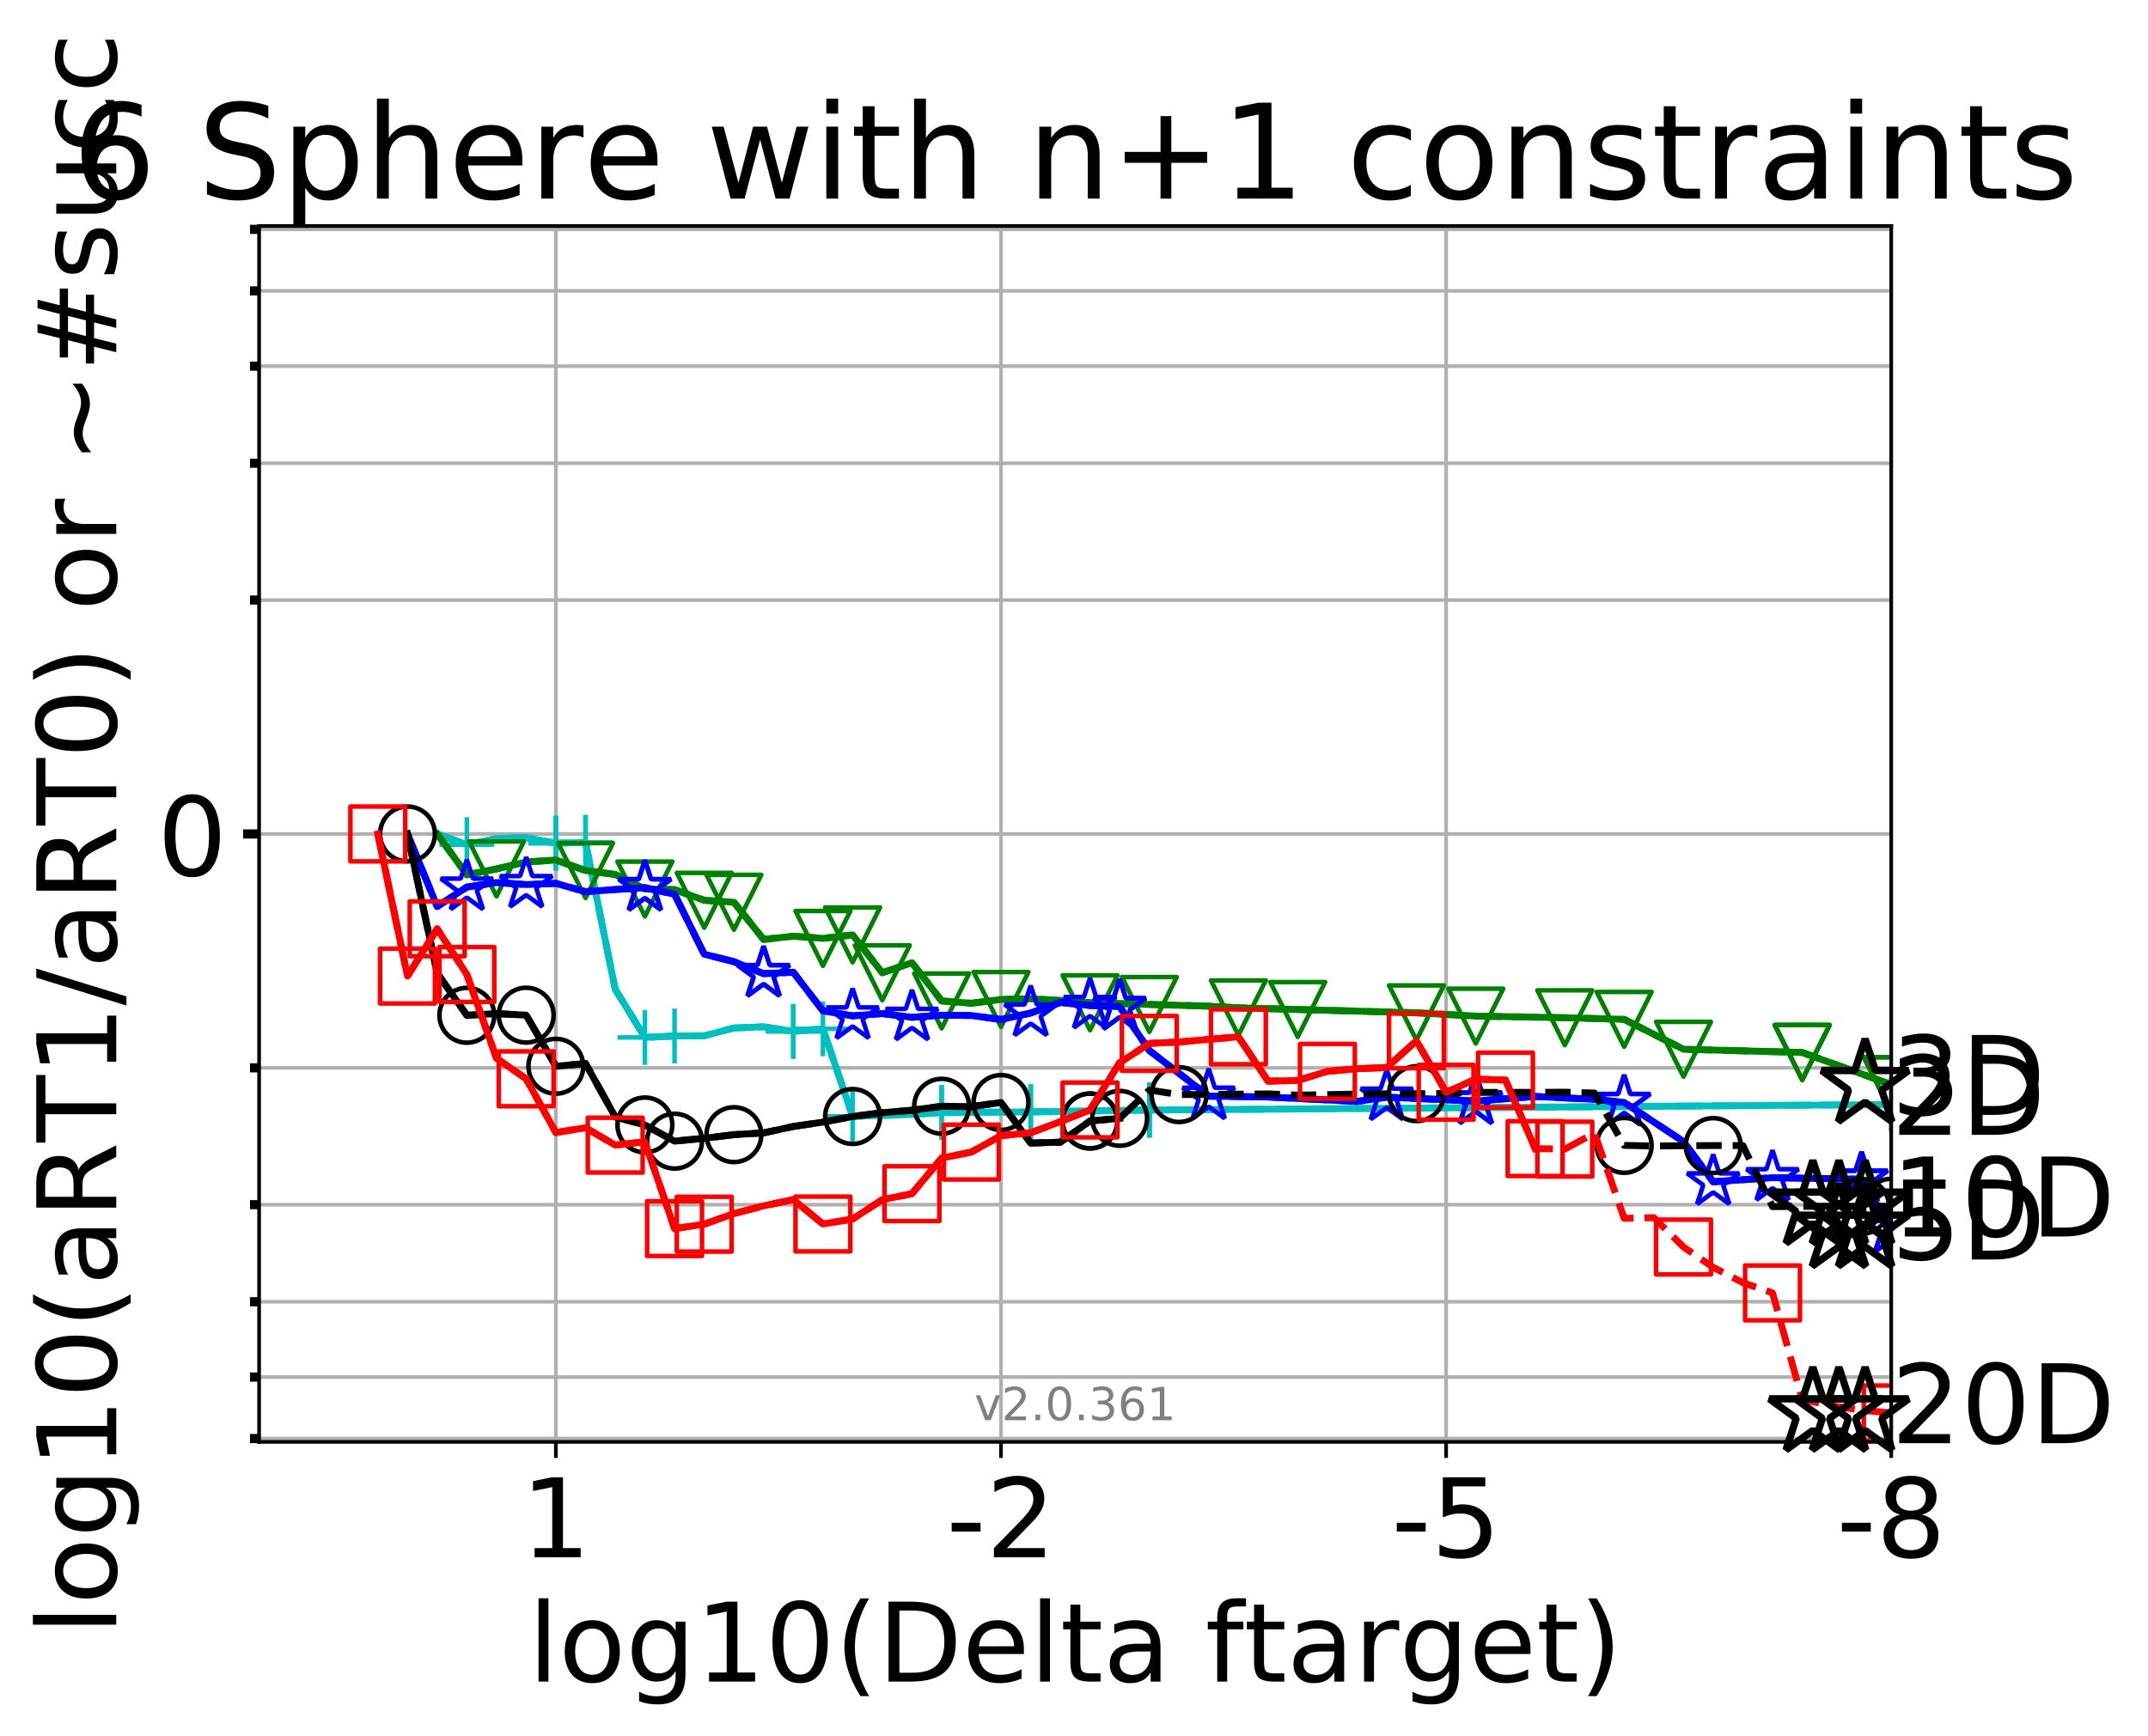 <?xml version="1.0" encoding="utf-8" standalone="no"?>
<!DOCTYPE svg PUBLIC "-//W3C//DTD SVG 1.1//EN"
  "http://www.w3.org/Graphics/SVG/1.1/DTD/svg11.dtd">
<!-- Created with matplotlib (http://matplotlib.org/) -->
<svg height="380pt" version="1.1" viewBox="0 0 470 380" width="470pt" xmlns="http://www.w3.org/2000/svg" xmlns:xlink="http://www.w3.org/1999/xlink">
 <defs>
  <style type="text/css">
*{stroke-linecap:butt;stroke-linejoin:round;}
  </style>
 </defs>
 <g id="figure_1">
  <g id="patch_1">
   <path d="M 0 380.235 
L 470.038 380.235 
L 470.038 0 
L 0 0 
z
" style="fill:#ffffff;"/>
  </g>
  <g id="axes_1">
   <g id="patch_2">
    <path d="M 56.697 315.58 
L 413.817 315.58 
L 413.817 49.468 
L 56.697 49.468 
z
" style="fill:#ffffff;"/>
   </g>
   <g id="matplotlib.axis_1">
    <g id="xtick_1">
     <g id="line2d_1">
      <path clip-path="url(#p471fed7cd2)" d="M 413.817 315.58 
L 413.817 49.468 
" style="fill:none;stroke:#b0b0b0;stroke-linecap:square;stroke-width:0.8;"/>
     </g>
     <g id="line2d_2">
      <defs>
       <path d="M 0 0 
L 0 3.5 
" id="m5540e60f28" style="stroke:#000000;stroke-width:0.8;"/>
      </defs>
      <g>
       <use style="stroke:#000000;stroke-width:0.8;" x="413.817" xlink:href="#m5540e60f28" y="315.58"/>
      </g>
     </g>
     <g id="text_1">
      <!-- -8 -->
      <defs>
       <path d="M 4.891 31.391 
L 31.203 31.391 
L 31.203 23.391 
L 4.891 23.391 
z
" id="DejaVuSans-2d"/>
       <path d="M 31.781 34.625 
Q 24.75 34.625 20.719 30.859 
Q 16.703 27.094 16.703 20.516 
Q 16.703 13.922 20.719 10.156 
Q 24.75 6.391 31.781 6.391 
Q 38.812 6.391 42.859 10.172 
Q 46.922 13.969 46.922 20.516 
Q 46.922 27.094 42.891 30.859 
Q 38.875 34.625 31.781 34.625 
z
M 21.922 38.812 
Q 15.578 40.375 12.031 44.719 
Q 8.5 49.078 8.5 55.328 
Q 8.5 64.062 14.719 69.141 
Q 20.953 74.219 31.781 74.219 
Q 42.672 74.219 48.875 69.141 
Q 55.078 64.062 55.078 55.328 
Q 55.078 49.078 51.531 44.719 
Q 48 40.375 41.703 38.812 
Q 48.828 37.156 52.797 32.312 
Q 56.781 27.484 56.781 20.516 
Q 56.781 9.906 50.312 4.234 
Q 43.844 -1.422 31.781 -1.422 
Q 19.734 -1.422 13.25 4.234 
Q 6.781 9.906 6.781 20.516 
Q 6.781 27.484 10.781 32.312 
Q 14.797 37.156 21.922 38.812 
z
M 18.312 54.391 
Q 18.312 48.734 21.844 45.562 
Q 25.391 42.391 31.781 42.391 
Q 38.141 42.391 41.719 45.562 
Q 45.312 48.734 45.312 54.391 
Q 45.312 60.062 41.719 63.234 
Q 38.141 66.406 31.781 66.406 
Q 25.391 66.406 21.844 63.234 
Q 18.312 60.062 18.312 54.391 
z
" id="DejaVuSans-38"/>
      </defs>
      <g transform="translate(401.853 340.816)scale(0.24 -0.24)">
       <use xlink:href="#DejaVuSans-2d"/>
       <use x="36.084" xlink:href="#DejaVuSans-38"/>
      </g>
     </g>
    </g>
    <g id="xtick_2">
     <g id="line2d_3">
      <path clip-path="url(#p471fed7cd2)" d="M 316.421 315.58 
L 316.421 49.468 
" style="fill:none;stroke:#b0b0b0;stroke-linecap:square;stroke-width:0.8;"/>
     </g>
     <g id="line2d_4">
      <g>
       <use style="stroke:#000000;stroke-width:0.8;" x="316.421" xlink:href="#m5540e60f28" y="315.58"/>
      </g>
     </g>
     <g id="text_2">
      <!-- -5 -->
      <defs>
       <path d="M 10.797 72.906 
L 49.516 72.906 
L 49.516 64.594 
L 19.828 64.594 
L 19.828 46.734 
Q 21.969 47.469 24.109 47.828 
Q 26.266 48.188 28.422 48.188 
Q 40.625 48.188 47.75 41.5 
Q 54.891 34.812 54.891 23.391 
Q 54.891 11.625 47.562 5.094 
Q 40.234 -1.422 26.906 -1.422 
Q 22.312 -1.422 17.547 -0.641 
Q 12.797 0.141 7.719 1.703 
L 7.719 11.625 
Q 12.109 9.234 16.797 8.062 
Q 21.484 6.891 26.703 6.891 
Q 35.156 6.891 40.078 11.328 
Q 45.016 15.766 45.016 23.391 
Q 45.016 31 40.078 35.438 
Q 35.156 39.891 26.703 39.891 
Q 22.75 39.891 18.812 39.016 
Q 14.891 38.141 10.797 36.281 
z
" id="DejaVuSans-35"/>
      </defs>
      <g transform="translate(304.457 340.816)scale(0.24 -0.24)">
       <use xlink:href="#DejaVuSans-2d"/>
       <use x="36.084" xlink:href="#DejaVuSans-35"/>
      </g>
     </g>
    </g>
    <g id="xtick_3">
     <g id="line2d_5">
      <path clip-path="url(#p471fed7cd2)" d="M 219.025 315.58 
L 219.025 49.468 
" style="fill:none;stroke:#b0b0b0;stroke-linecap:square;stroke-width:0.8;"/>
     </g>
     <g id="line2d_6">
      <g>
       <use style="stroke:#000000;stroke-width:0.8;" x="219.025" xlink:href="#m5540e60f28" y="315.58"/>
      </g>
     </g>
     <g id="text_3">
      <!-- -2 -->
      <defs>
       <path d="M 19.188 8.297 
L 53.609 8.297 
L 53.609 0 
L 7.328 0 
L 7.328 8.297 
Q 12.938 14.109 22.625 23.891 
Q 32.328 33.688 34.812 36.531 
Q 39.547 41.844 41.422 45.531 
Q 43.312 49.219 43.312 52.781 
Q 43.312 58.594 39.234 62.25 
Q 35.156 65.922 28.609 65.922 
Q 23.969 65.922 18.812 64.312 
Q 13.672 62.703 7.812 59.422 
L 7.812 69.391 
Q 13.766 71.781 18.938 73 
Q 24.125 74.219 28.422 74.219 
Q 39.75 74.219 46.484 68.547 
Q 53.219 62.891 53.219 53.422 
Q 53.219 48.922 51.531 44.891 
Q 49.859 40.875 45.406 35.406 
Q 44.188 33.984 37.641 27.219 
Q 31.109 20.453 19.188 8.297 
z
" id="DejaVuSans-32"/>
      </defs>
      <g transform="translate(207.06 340.816)scale(0.24 -0.24)">
       <use xlink:href="#DejaVuSans-2d"/>
       <use x="36.084" xlink:href="#DejaVuSans-32"/>
      </g>
     </g>
    </g>
    <g id="xtick_4">
     <g id="line2d_7">
      <path clip-path="url(#p471fed7cd2)" d="M 121.628 315.58 
L 121.628 49.468 
" style="fill:none;stroke:#b0b0b0;stroke-linecap:square;stroke-width:0.8;"/>
     </g>
     <g id="line2d_8">
      <g>
       <use style="stroke:#000000;stroke-width:0.8;" x="121.628" xlink:href="#m5540e60f28" y="315.58"/>
      </g>
     </g>
     <g id="text_4">
      <!-- 1 -->
      <defs>
       <path d="M 12.406 8.297 
L 28.516 8.297 
L 28.516 63.922 
L 10.984 60.406 
L 10.984 69.391 
L 28.422 72.906 
L 38.281 72.906 
L 38.281 8.297 
L 54.391 8.297 
L 54.391 0 
L 12.406 0 
z
" id="DejaVuSans-31"/>
      </defs>
      <g transform="translate(113.993 340.816)scale(0.24 -0.24)">
       <use xlink:href="#DejaVuSans-31"/>
      </g>
     </g>
    </g>
    <g id="text_5">
     <!-- log10(Delta ftarget) -->
     <defs>
      <path d="M 9.422 75.984 
L 18.406 75.984 
L 18.406 0 
L 9.422 0 
z
" id="DejaVuSans-6c"/>
      <path d="M 30.609 48.391 
Q 23.391 48.391 19.188 42.75 
Q 14.984 37.109 14.984 27.297 
Q 14.984 17.484 19.156 11.844 
Q 23.344 6.203 30.609 6.203 
Q 37.797 6.203 41.984 11.859 
Q 46.188 17.531 46.188 27.297 
Q 46.188 37.016 41.984 42.703 
Q 37.797 48.391 30.609 48.391 
z
M 30.609 56 
Q 42.328 56 49.016 48.375 
Q 55.719 40.766 55.719 27.297 
Q 55.719 13.875 49.016 6.219 
Q 42.328 -1.422 30.609 -1.422 
Q 18.844 -1.422 12.172 6.219 
Q 5.516 13.875 5.516 27.297 
Q 5.516 40.766 12.172 48.375 
Q 18.844 56 30.609 56 
z
" id="DejaVuSans-6f"/>
      <path d="M 45.406 27.984 
Q 45.406 37.75 41.375 43.109 
Q 37.359 48.484 30.078 48.484 
Q 22.859 48.484 18.828 43.109 
Q 14.797 37.75 14.797 27.984 
Q 14.797 18.266 18.828 12.891 
Q 22.859 7.516 30.078 7.516 
Q 37.359 7.516 41.375 12.891 
Q 45.406 18.266 45.406 27.984 
z
M 54.391 6.781 
Q 54.391 -7.172 48.188 -13.984 
Q 42 -20.797 29.203 -20.797 
Q 24.469 -20.797 20.266 -20.094 
Q 16.062 -19.391 12.109 -17.922 
L 12.109 -9.188 
Q 16.062 -11.328 19.922 -12.344 
Q 23.781 -13.375 27.781 -13.375 
Q 36.625 -13.375 41.016 -8.766 
Q 45.406 -4.156 45.406 5.172 
L 45.406 9.625 
Q 42.625 4.781 38.281 2.391 
Q 33.938 0 27.875 0 
Q 17.828 0 11.672 7.656 
Q 5.516 15.328 5.516 27.984 
Q 5.516 40.672 11.672 48.328 
Q 17.828 56 27.875 56 
Q 33.938 56 38.281 53.609 
Q 42.625 51.219 45.406 46.391 
L 45.406 54.688 
L 54.391 54.688 
z
" id="DejaVuSans-67"/>
      <path d="M 31.781 66.406 
Q 24.172 66.406 20.328 58.906 
Q 16.5 51.422 16.5 36.375 
Q 16.5 21.391 20.328 13.891 
Q 24.172 6.391 31.781 6.391 
Q 39.453 6.391 43.281 13.891 
Q 47.125 21.391 47.125 36.375 
Q 47.125 51.422 43.281 58.906 
Q 39.453 66.406 31.781 66.406 
z
M 31.781 74.219 
Q 44.047 74.219 50.516 64.516 
Q 56.984 54.828 56.984 36.375 
Q 56.984 17.969 50.516 8.266 
Q 44.047 -1.422 31.781 -1.422 
Q 19.531 -1.422 13.062 8.266 
Q 6.594 17.969 6.594 36.375 
Q 6.594 54.828 13.062 64.516 
Q 19.531 74.219 31.781 74.219 
z
" id="DejaVuSans-30"/>
      <path d="M 31 75.875 
Q 24.469 64.656 21.281 53.656 
Q 18.109 42.672 18.109 31.391 
Q 18.109 20.125 21.312 9.062 
Q 24.516 -2 31 -13.188 
L 23.188 -13.188 
Q 15.875 -1.703 12.234 9.375 
Q 8.594 20.453 8.594 31.391 
Q 8.594 42.281 12.203 53.312 
Q 15.828 64.359 23.188 75.875 
z
" id="DejaVuSans-28"/>
      <path d="M 19.672 64.797 
L 19.672 8.109 
L 31.594 8.109 
Q 46.688 8.109 53.688 14.938 
Q 60.688 21.781 60.688 36.531 
Q 60.688 51.172 53.688 57.984 
Q 46.688 64.797 31.594 64.797 
z
M 9.812 72.906 
L 30.078 72.906 
Q 51.266 72.906 61.172 64.094 
Q 71.094 55.281 71.094 36.531 
Q 71.094 17.672 61.125 8.828 
Q 51.172 0 30.078 0 
L 9.812 0 
z
" id="DejaVuSans-44"/>
      <path d="M 56.203 29.594 
L 56.203 25.203 
L 14.891 25.203 
Q 15.484 15.922 20.484 11.062 
Q 25.484 6.203 34.422 6.203 
Q 39.594 6.203 44.453 7.469 
Q 49.312 8.734 54.109 11.281 
L 54.109 2.781 
Q 49.266 0.734 44.188 -0.344 
Q 39.109 -1.422 33.891 -1.422 
Q 20.797 -1.422 13.156 6.188 
Q 5.516 13.812 5.516 26.812 
Q 5.516 40.234 12.766 48.109 
Q 20.016 56 32.328 56 
Q 43.359 56 49.781 48.891 
Q 56.203 41.797 56.203 29.594 
z
M 47.219 32.234 
Q 47.125 39.594 43.094 43.984 
Q 39.062 48.391 32.422 48.391 
Q 24.906 48.391 20.391 44.141 
Q 15.875 39.891 15.188 32.172 
z
" id="DejaVuSans-65"/>
      <path d="M 18.312 70.219 
L 18.312 54.688 
L 36.812 54.688 
L 36.812 47.703 
L 18.312 47.703 
L 18.312 18.016 
Q 18.312 11.328 20.141 9.422 
Q 21.969 7.516 27.594 7.516 
L 36.812 7.516 
L 36.812 0 
L 27.594 0 
Q 17.188 0 13.234 3.875 
Q 9.281 7.766 9.281 18.016 
L 9.281 47.703 
L 2.688 47.703 
L 2.688 54.688 
L 9.281 54.688 
L 9.281 70.219 
z
" id="DejaVuSans-74"/>
      <path d="M 34.281 27.484 
Q 23.391 27.484 19.188 25 
Q 14.984 22.516 14.984 16.5 
Q 14.984 11.719 18.141 8.906 
Q 21.297 6.109 26.703 6.109 
Q 34.188 6.109 38.703 11.406 
Q 43.219 16.703 43.219 25.484 
L 43.219 27.484 
z
M 52.203 31.203 
L 52.203 0 
L 43.219 0 
L 43.219 8.297 
Q 40.141 3.328 35.547 0.953 
Q 30.953 -1.422 24.312 -1.422 
Q 15.922 -1.422 10.953 3.297 
Q 6 8.016 6 15.922 
Q 6 25.141 12.172 29.828 
Q 18.359 34.516 30.609 34.516 
L 43.219 34.516 
L 43.219 35.406 
Q 43.219 41.609 39.141 45 
Q 35.062 48.391 27.688 48.391 
Q 23 48.391 18.547 47.266 
Q 14.109 46.141 10.016 43.891 
L 10.016 52.203 
Q 14.938 54.109 19.578 55.047 
Q 24.219 56 28.609 56 
Q 40.484 56 46.344 49.844 
Q 52.203 43.703 52.203 31.203 
z
" id="DejaVuSans-61"/>
      <path id="DejaVuSans-20"/>
      <path d="M 37.109 75.984 
L 37.109 68.5 
L 28.516 68.5 
Q 23.688 68.5 21.797 66.547 
Q 19.922 64.594 19.922 59.516 
L 19.922 54.688 
L 34.719 54.688 
L 34.719 47.703 
L 19.922 47.703 
L 19.922 0 
L 10.891 0 
L 10.891 47.703 
L 2.297 47.703 
L 2.297 54.688 
L 10.891 54.688 
L 10.891 58.5 
Q 10.891 67.625 15.141 71.797 
Q 19.391 75.984 28.609 75.984 
z
" id="DejaVuSans-66"/>
      <path d="M 41.109 46.297 
Q 39.594 47.172 37.812 47.578 
Q 36.031 48 33.891 48 
Q 26.266 48 22.188 43.047 
Q 18.109 38.094 18.109 28.812 
L 18.109 0 
L 9.078 0 
L 9.078 54.688 
L 18.109 54.688 
L 18.109 46.188 
Q 20.953 51.172 25.484 53.578 
Q 30.031 56 36.531 56 
Q 37.453 56 38.578 55.875 
Q 39.703 55.766 41.062 55.516 
z
" id="DejaVuSans-72"/>
      <path d="M 8.016 75.875 
L 15.828 75.875 
Q 23.141 64.359 26.781 53.312 
Q 30.422 42.281 30.422 31.391 
Q 30.422 20.453 26.781 9.375 
Q 23.141 -1.703 15.828 -13.188 
L 8.016 -13.188 
Q 14.5 -2 17.703 9.062 
Q 20.906 20.125 20.906 31.391 
Q 20.906 42.672 17.703 53.656 
Q 14.5 64.656 8.016 75.875 
z
" id="DejaVuSans-29"/>
     </defs>
     <g transform="translate(115.582 368.043)scale(0.24 -0.24)">
      <use xlink:href="#DejaVuSans-6c"/>
      <use x="27.783" xlink:href="#DejaVuSans-6f"/>
      <use x="88.965" xlink:href="#DejaVuSans-67"/>
      <use x="152.441" xlink:href="#DejaVuSans-31"/>
      <use x="216.064" xlink:href="#DejaVuSans-30"/>
      <use x="279.688" xlink:href="#DejaVuSans-28"/>
      <use x="318.701" xlink:href="#DejaVuSans-44"/>
      <use x="395.703" xlink:href="#DejaVuSans-65"/>
      <use x="457.227" xlink:href="#DejaVuSans-6c"/>
      <use x="485.01" xlink:href="#DejaVuSans-74"/>
      <use x="524.219" xlink:href="#DejaVuSans-61"/>
      <use x="585.498" xlink:href="#DejaVuSans-20"/>
      <use x="617.285" xlink:href="#DejaVuSans-66"/>
      <use x="652.475" xlink:href="#DejaVuSans-74"/>
      <use x="691.684" xlink:href="#DejaVuSans-61"/>
      <use x="752.963" xlink:href="#DejaVuSans-72"/>
      <use x="794.061" xlink:href="#DejaVuSans-67"/>
      <use x="857.537" xlink:href="#DejaVuSans-65"/>
      <use x="919.061" xlink:href="#DejaVuSans-74"/>
      <use x="958.27" xlink:href="#DejaVuSans-29"/>
     </g>
    </g>
   </g>
   <g id="matplotlib.axis_2">
    <g id="ytick_1">
     <g id="line2d_9">
      <path clip-path="url(#p471fed7cd2)" d="M 56.697 182.524 
L 413.817 182.524 
" style="fill:none;stroke:#b0b0b0;stroke-linecap:square;stroke-width:0.8;"/>
     </g>
     <g id="line2d_10">
      <defs>
       <path d="M 0 0 
L -3.5 0 
" id="ma14ce7d01d" style="stroke:#000000;stroke-width:2;"/>
      </defs>
      <g>
       <use style="stroke:#000000;stroke-width:2;" x="56.697" xlink:href="#ma14ce7d01d" y="182.524"/>
      </g>
     </g>
     <g id="text_6">
      <!-- 0 -->
      <g transform="translate(34.428 191.642)scale(0.24 -0.24)">
       <use xlink:href="#DejaVuSans-30"/>
      </g>
     </g>
    </g>
    <g id="ytick_2">
     <g id="line2d_11">
      <path clip-path="url(#p471fed7cd2)" d="M 56.697 314.85 
L 413.817 314.85 
" style="fill:none;stroke:#b0b0b0;stroke-linecap:square;stroke-width:0.8;"/>
     </g>
     <g id="line2d_12">
      <defs>
       <path d="M 0 0 
L -2 0 
" id="m919fe89639" style="stroke:#000000;stroke-width:2;"/>
      </defs>
      <g>
       <use style="stroke:#000000;stroke-width:2;" x="56.697" xlink:href="#m919fe89639" y="314.85"/>
      </g>
     </g>
    </g>
    <g id="ytick_3">
     <g id="line2d_13">
      <path clip-path="url(#p471fed7cd2)" d="M 56.697 301.385 
L 413.817 301.385 
" style="fill:none;stroke:#b0b0b0;stroke-linecap:square;stroke-width:0.8;"/>
     </g>
     <g id="line2d_14">
      <g>
       <use style="stroke:#000000;stroke-width:2;" x="56.697" xlink:href="#m919fe89639" y="301.385"/>
      </g>
     </g>
    </g>
    <g id="ytick_4">
     <g id="line2d_15">
      <path clip-path="url(#p471fed7cd2)" d="M 56.697 284.906 
L 413.817 284.906 
" style="fill:none;stroke:#b0b0b0;stroke-linecap:square;stroke-width:0.8;"/>
     </g>
     <g id="line2d_16">
      <g>
       <use style="stroke:#000000;stroke-width:2;" x="56.697" xlink:href="#m919fe89639" y="284.906"/>
      </g>
     </g>
    </g>
    <g id="ytick_5">
     <g id="line2d_17">
      <path clip-path="url(#p471fed7cd2)" d="M 56.697 263.659 
L 413.817 263.659 
" style="fill:none;stroke:#b0b0b0;stroke-linecap:square;stroke-width:0.8;"/>
     </g>
     <g id="line2d_18">
      <g>
       <use style="stroke:#000000;stroke-width:2;" x="56.697" xlink:href="#m919fe89639" y="263.659"/>
      </g>
     </g>
    </g>
    <g id="ytick_6">
     <g id="line2d_19">
      <path clip-path="url(#p471fed7cd2)" d="M 56.697 233.715 
L 413.817 233.715 
" style="fill:none;stroke:#b0b0b0;stroke-linecap:square;stroke-width:0.8;"/>
     </g>
     <g id="line2d_20">
      <g>
       <use style="stroke:#000000;stroke-width:2;" x="56.697" xlink:href="#m919fe89639" y="233.715"/>
      </g>
     </g>
    </g>
    <g id="ytick_7">
     <g id="line2d_21">
      <path clip-path="url(#p471fed7cd2)" d="M 56.697 131.333 
L 413.817 131.333 
" style="fill:none;stroke:#b0b0b0;stroke-linecap:square;stroke-width:0.8;"/>
     </g>
     <g id="line2d_22">
      <g>
       <use style="stroke:#000000;stroke-width:2;" x="56.697" xlink:href="#m919fe89639" y="131.333"/>
      </g>
     </g>
    </g>
    <g id="ytick_8">
     <g id="line2d_23">
      <path clip-path="url(#p471fed7cd2)" d="M 56.697 101.388 
L 413.817 101.388 
" style="fill:none;stroke:#b0b0b0;stroke-linecap:square;stroke-width:0.8;"/>
     </g>
     <g id="line2d_24">
      <g>
       <use style="stroke:#000000;stroke-width:2;" x="56.697" xlink:href="#m919fe89639" y="101.388"/>
      </g>
     </g>
    </g>
    <g id="ytick_9">
     <g id="line2d_25">
      <path clip-path="url(#p471fed7cd2)" d="M 56.697 80.142 
L 413.817 80.142 
" style="fill:none;stroke:#b0b0b0;stroke-linecap:square;stroke-width:0.8;"/>
     </g>
     <g id="line2d_26">
      <g>
       <use style="stroke:#000000;stroke-width:2;" x="56.697" xlink:href="#m919fe89639" y="80.142"/>
      </g>
     </g>
    </g>
    <g id="ytick_10">
     <g id="line2d_27">
      <path clip-path="url(#p471fed7cd2)" d="M 56.697 63.662 
L 413.817 63.662 
" style="fill:none;stroke:#b0b0b0;stroke-linecap:square;stroke-width:0.8;"/>
     </g>
     <g id="line2d_28">
      <g>
       <use style="stroke:#000000;stroke-width:2;" x="56.697" xlink:href="#m919fe89639" y="63.662"/>
      </g>
     </g>
    </g>
    <g id="ytick_11">
     <g id="line2d_29">
      <path clip-path="url(#p471fed7cd2)" d="M 56.697 50.197 
L 413.817 50.197 
" style="fill:none;stroke:#b0b0b0;stroke-linecap:square;stroke-width:0.8;"/>
     </g>
     <g id="line2d_30">
      <g>
       <use style="stroke:#000000;stroke-width:2;" x="56.697" xlink:href="#m919fe89639" y="50.197"/>
      </g>
     </g>
    </g>
    <g id="text_7">
     <!-- log10(aRT1/aRT0) or ~#succ -->
     <defs>
      <path d="M 44.391 34.188 
Q 47.562 33.109 50.562 29.594 
Q 53.562 26.078 56.594 19.922 
L 66.609 0 
L 56 0 
L 46.688 18.703 
Q 43.062 26.031 39.672 28.422 
Q 36.281 30.812 30.422 30.812 
L 19.672 30.812 
L 19.672 0 
L 9.812 0 
L 9.812 72.906 
L 32.078 72.906 
Q 44.578 72.906 50.734 67.672 
Q 56.891 62.453 56.891 51.906 
Q 56.891 45.016 53.688 40.469 
Q 50.484 35.938 44.391 34.188 
z
M 19.672 64.797 
L 19.672 38.922 
L 32.078 38.922 
Q 39.203 38.922 42.844 42.219 
Q 46.484 45.516 46.484 51.906 
Q 46.484 58.297 42.844 61.547 
Q 39.203 64.797 32.078 64.797 
z
" id="DejaVuSans-52"/>
      <path d="M -0.297 72.906 
L 61.375 72.906 
L 61.375 64.594 
L 35.5 64.594 
L 35.5 0 
L 25.594 0 
L 25.594 64.594 
L -0.297 64.594 
z
" id="DejaVuSans-54"/>
      <path d="M 25.391 72.906 
L 33.688 72.906 
L 8.297 -9.281 
L 0 -9.281 
z
" id="DejaVuSans-2f"/>
      <path d="M 73.188 39.891 
L 73.188 31.203 
Q 68.062 27.344 63.688 25.688 
Q 59.328 24.031 54.594 24.031 
Q 49.219 24.031 42.094 26.906 
Q 41.547 27.094 41.312 27.203 
Q 40.969 27.344 40.234 27.594 
Q 32.672 30.609 28.078 30.609 
Q 23.781 30.609 19.578 28.734 
Q 15.375 26.859 10.594 22.797 
L 10.594 31.5 
Q 15.719 35.359 20.094 37.031 
Q 24.469 38.719 29.203 38.719 
Q 34.578 38.719 41.75 35.797 
Q 42.234 35.594 42.484 35.5 
Q 42.875 35.359 43.562 35.109 
Q 51.125 32.078 55.719 32.078 
Q 59.906 32.078 64.031 33.938 
Q 68.172 35.797 73.188 39.891 
z
" id="DejaVuSans-7e"/>
      <path d="M 51.125 44 
L 36.922 44 
L 32.812 27.688 
L 47.125 27.688 
z
M 43.797 71.781 
L 38.719 51.516 
L 52.984 51.516 
L 58.109 71.781 
L 65.922 71.781 
L 60.891 51.516 
L 76.125 51.516 
L 76.125 44 
L 58.984 44 
L 54.984 27.688 
L 70.516 27.688 
L 70.516 20.219 
L 53.078 20.219 
L 48 0 
L 40.188 0 
L 45.219 20.219 
L 30.906 20.219 
L 25.875 0 
L 18.016 0 
L 23.094 20.219 
L 7.719 20.219 
L 7.719 27.688 
L 24.906 27.688 
L 29 44 
L 13.281 44 
L 13.281 51.516 
L 30.906 51.516 
L 35.891 71.781 
z
" id="DejaVuSans-23"/>
      <path d="M 44.281 53.078 
L 44.281 44.578 
Q 40.484 46.531 36.375 47.5 
Q 32.281 48.484 27.875 48.484 
Q 21.188 48.484 17.844 46.438 
Q 14.5 44.391 14.5 40.281 
Q 14.5 37.156 16.891 35.375 
Q 19.281 33.594 26.516 31.984 
L 29.594 31.297 
Q 39.156 29.25 43.188 25.516 
Q 47.219 21.781 47.219 15.094 
Q 47.219 7.469 41.188 3.016 
Q 35.156 -1.422 24.609 -1.422 
Q 20.219 -1.422 15.453 -0.562 
Q 10.688 0.297 5.422 2 
L 5.422 11.281 
Q 10.406 8.688 15.234 7.391 
Q 20.062 6.109 24.812 6.109 
Q 31.156 6.109 34.562 8.281 
Q 37.984 10.453 37.984 14.406 
Q 37.984 18.062 35.516 20.016 
Q 33.062 21.969 24.703 23.781 
L 21.578 24.516 
Q 13.234 26.266 9.516 29.906 
Q 5.812 33.547 5.812 39.891 
Q 5.812 47.609 11.281 51.797 
Q 16.75 56 26.812 56 
Q 31.781 56 36.172 55.266 
Q 40.578 54.547 44.281 53.078 
z
" id="DejaVuSans-73"/>
      <path d="M 8.5 21.578 
L 8.5 54.688 
L 17.484 54.688 
L 17.484 21.922 
Q 17.484 14.156 20.5 10.266 
Q 23.531 6.391 29.594 6.391 
Q 36.859 6.391 41.078 11.031 
Q 45.312 15.672 45.312 23.688 
L 45.312 54.688 
L 54.297 54.688 
L 54.297 0 
L 45.312 0 
L 45.312 8.406 
Q 42.047 3.422 37.719 1 
Q 33.406 -1.422 27.688 -1.422 
Q 18.266 -1.422 13.375 4.438 
Q 8.5 10.297 8.5 21.578 
z
M 31.109 56 
z
" id="DejaVuSans-75"/>
      <path d="M 48.781 52.594 
L 48.781 44.188 
Q 44.969 46.297 41.141 47.344 
Q 37.312 48.391 33.406 48.391 
Q 24.656 48.391 19.812 42.844 
Q 14.984 37.312 14.984 27.297 
Q 14.984 17.281 19.812 11.734 
Q 24.656 6.203 33.406 6.203 
Q 37.312 6.203 41.141 7.25 
Q 44.969 8.297 48.781 10.406 
L 48.781 2.094 
Q 45.016 0.344 40.984 -0.531 
Q 36.969 -1.422 32.422 -1.422 
Q 20.062 -1.422 12.781 6.344 
Q 5.516 14.109 5.516 27.297 
Q 5.516 40.672 12.859 48.328 
Q 20.219 56 33.016 56 
Q 37.156 56 41.109 55.141 
Q 45.062 54.297 48.781 52.594 
z
" id="DejaVuSans-63"/>
     </defs>
     <g transform="translate(25.436 357.848)rotate(-90)scale(0.24 -0.24)">
      <use xlink:href="#DejaVuSans-6c"/>
      <use x="27.783" xlink:href="#DejaVuSans-6f"/>
      <use x="88.965" xlink:href="#DejaVuSans-67"/>
      <use x="152.441" xlink:href="#DejaVuSans-31"/>
      <use x="216.064" xlink:href="#DejaVuSans-30"/>
      <use x="279.688" xlink:href="#DejaVuSans-28"/>
      <use x="318.701" xlink:href="#DejaVuSans-61"/>
      <use x="379.98" xlink:href="#DejaVuSans-52"/>
      <use x="449.354" xlink:href="#DejaVuSans-54"/>
      <use x="510.438" xlink:href="#DejaVuSans-31"/>
      <use x="574.061" xlink:href="#DejaVuSans-2f"/>
      <use x="607.752" xlink:href="#DejaVuSans-61"/>
      <use x="669.031" xlink:href="#DejaVuSans-52"/>
      <use x="738.404" xlink:href="#DejaVuSans-54"/>
      <use x="799.488" xlink:href="#DejaVuSans-30"/>
      <use x="863.111" xlink:href="#DejaVuSans-29"/>
      <use x="902.125" xlink:href="#DejaVuSans-20"/>
      <use x="933.912" xlink:href="#DejaVuSans-6f"/>
      <use x="995.094" xlink:href="#DejaVuSans-72"/>
      <use x="1036.207" xlink:href="#DejaVuSans-20"/>
      <use x="1067.994" xlink:href="#DejaVuSans-7e"/>
      <use x="1151.783" xlink:href="#DejaVuSans-23"/>
      <use x="1235.572" xlink:href="#DejaVuSans-73"/>
      <use x="1287.672" xlink:href="#DejaVuSans-75"/>
      <use x="1351.051" xlink:href="#DejaVuSans-63"/>
      <use x="1406.031" xlink:href="#DejaVuSans-63"/>
     </g>
    </g>
   </g>
   <g id="line2d_31">
    <path clip-path="url(#p471fed7cd2)" d="M 95.656 182.524 
L 102.149 184.868 
L 108.642 183.529 
L 115.135 183.331 
L 121.628 184.547 
L 128.121 184.363 
L 134.615 216.511 
L 141.108 227.057 
L 147.601 226.739 
L 154.094 226.705 
L 160.587 224.988 
L 167.08 224.727 
L 173.573 225.73 
L 180.066 225.175 
L 186.559 244.325 
L 199.546 243.911 
L 206.039 243.499 
L 225.518 243.359 
L 251.49 242.952 
L 413.817 241.745 
" style="fill:none;stroke:#00bfbf;stroke-dasharray:5.55,2.4;stroke-dashoffset:0;stroke-width:1.5;"/>
   </g>
   <g id="line2d_32">
    <defs>
     <path d="M -6 0 
L 6 0 
M 0 6 
L 0 -6 
" id="meb8704038b" style="stroke:#00bfbf;"/>
    </defs>
    <g clip-path="url(#p471fed7cd2)">
     <use style="fill:none;stroke:#00bfbf;" x="121.628" xlink:href="#meb8704038b" y="184.547"/>
     <use style="fill:none;stroke:#00bfbf;" x="128.121" xlink:href="#meb8704038b" y="184.363"/>
     <use style="fill:none;stroke:#00bfbf;" x="147.601" xlink:href="#meb8704038b" y="226.739"/>
     <use style="fill:none;stroke:#00bfbf;" x="173.573" xlink:href="#meb8704038b" y="225.73"/>
     <use style="fill:none;stroke:#00bfbf;" x="180.066" xlink:href="#meb8704038b" y="225.175"/>
     <use style="fill:none;stroke:#00bfbf;" x="206.039" xlink:href="#meb8704038b" y="243.499"/>
     <use style="fill:none;stroke:#00bfbf;" x="225.518" xlink:href="#meb8704038b" y="243.359"/>
     <use style="fill:none;stroke:#00bfbf;" x="225.518" xlink:href="#meb8704038b" y="243.359"/>
     <use style="fill:none;stroke:#00bfbf;" x="251.49" xlink:href="#meb8704038b" y="242.952"/>
     <use style="fill:none;stroke:#00bfbf;" x="251.49" xlink:href="#meb8704038b" y="242.952"/>
     <use style="fill:none;stroke:#00bfbf;" x="251.49" xlink:href="#meb8704038b" y="242.952"/>
     <use style="fill:none;stroke:#00bfbf;" x="413.817" xlink:href="#meb8704038b" y="241.745"/>
    </g>
   </g>
   <g id="line2d_33"/>
   <g id="line2d_34">
    <path clip-path="url(#p471fed7cd2)" d="M 95.656 182.524 
L 102.149 184.868 
L 108.642 183.529 
L 115.135 183.331 
L 121.628 184.547 
L 128.121 184.363 
L 134.615 216.511 
L 141.108 227.057 
L 147.601 226.739 
L 154.094 226.705 
L 160.587 224.988 
L 167.08 224.727 
L 173.573 225.73 
L 180.066 225.175 
L 186.559 244.325 
L 199.546 243.911 
L 206.039 243.499 
L 225.518 243.359 
L 251.49 242.952 
L 413.817 241.745 
" style="fill:none;stroke:#00bfbf;stroke-linecap:square;stroke-width:1.5;"/>
   </g>
   <g id="line2d_35">
    <g clip-path="url(#p471fed7cd2)">
     <use style="fill:none;stroke:#00bfbf;" x="102.149" xlink:href="#meb8704038b" y="184.868"/>
     <use style="fill:none;stroke:#00bfbf;" x="121.628" xlink:href="#meb8704038b" y="184.547"/>
     <use style="fill:none;stroke:#00bfbf;" x="128.121" xlink:href="#meb8704038b" y="184.363"/>
     <use style="fill:none;stroke:#00bfbf;" x="141.108" xlink:href="#meb8704038b" y="227.057"/>
     <use style="fill:none;stroke:#00bfbf;" x="173.573" xlink:href="#meb8704038b" y="225.73"/>
     <use style="fill:none;stroke:#00bfbf;" x="186.559" xlink:href="#meb8704038b" y="244.325"/>
     <use style="fill:none;stroke:#00bfbf;" x="206.039" xlink:href="#meb8704038b" y="243.499"/>
     <use style="fill:none;stroke:#00bfbf;" x="225.518" xlink:href="#meb8704038b" y="243.359"/>
     <use style="fill:none;stroke:#00bfbf;" x="225.518" xlink:href="#meb8704038b" y="243.359"/>
     <use style="fill:none;stroke:#00bfbf;" x="251.49" xlink:href="#meb8704038b" y="242.952"/>
     <use style="fill:none;stroke:#00bfbf;" x="251.49" xlink:href="#meb8704038b" y="242.952"/>
     <use style="fill:none;stroke:#00bfbf;" x="413.817" xlink:href="#meb8704038b" y="241.745"/>
    </g>
   </g>
   <g id="line2d_36">
    <path clip-path="url(#p471fed7cd2)" d="M 95.656 182.524 
L 102.149 191.459 
L 108.642 190.171 
L 115.135 188.666 
L 121.628 188.222 
L 128.121 190.535 
L 134.615 191.39 
L 141.108 194.573 
L 147.601 194.703 
L 154.094 197.045 
L 160.587 197.475 
L 167.08 205.606 
L 173.573 204.901 
L 180.066 205.38 
L 186.559 204.614 
L 193.052 212.904 
L 199.546 210.7 
L 206.039 219.071 
L 212.532 219.578 
L 219.025 218.748 
L 225.518 218.594 
L 232.011 218.97 
L 238.504 219.468 
L 251.49 219.839 
L 264.476 220.209 
L 270.969 220.576 
L 283.956 220.942 
L 296.942 221.307 
L 309.928 221.669 
L 322.914 222.388 
L 342.394 222.745 
L 355.38 223.101 
L 368.366 229.645 
L 394.338 230.349 
L 413.817 237.388 
" style="fill:none;stroke:#008000;stroke-dasharray:5.55,2.4;stroke-dashoffset:0;stroke-width:1.5;"/>
   </g>
   <g id="line2d_37">
    <defs>
     <path d="M -0 6 
L 6 -6 
L -6 -6 
z
" id="m3ac4505dc8" style="stroke:#008000;stroke-linejoin:miter;"/>
    </defs>
    <g clip-path="url(#p471fed7cd2)">
     <use style="fill:none;stroke:#008000;stroke-linejoin:miter;" x="108.642" xlink:href="#m3ac4505dc8" y="190.171"/>
     <use style="fill:none;stroke:#008000;stroke-linejoin:miter;" x="141.108" xlink:href="#m3ac4505dc8" y="194.573"/>
     <use style="fill:none;stroke:#008000;stroke-linejoin:miter;" x="160.587" xlink:href="#m3ac4505dc8" y="197.475"/>
     <use style="fill:none;stroke:#008000;stroke-linejoin:miter;" x="186.559" xlink:href="#m3ac4505dc8" y="204.614"/>
     <use style="fill:none;stroke:#008000;stroke-linejoin:miter;" x="206.039" xlink:href="#m3ac4505dc8" y="219.071"/>
     <use style="fill:none;stroke:#008000;stroke-linejoin:miter;" x="238.504" xlink:href="#m3ac4505dc8" y="219.468"/>
     <use style="fill:none;stroke:#008000;stroke-linejoin:miter;" x="270.969" xlink:href="#m3ac4505dc8" y="220.576"/>
     <use style="fill:none;stroke:#008000;stroke-linejoin:miter;" x="309.928" xlink:href="#m3ac4505dc8" y="221.669"/>
     <use style="fill:none;stroke:#008000;stroke-linejoin:miter;" x="342.394" xlink:href="#m3ac4505dc8" y="222.745"/>
     <use style="fill:none;stroke:#008000;stroke-linejoin:miter;" x="368.366" xlink:href="#m3ac4505dc8" y="229.645"/>
     <use style="fill:none;stroke:#008000;stroke-linejoin:miter;" x="394.338" xlink:href="#m3ac4505dc8" y="230.349"/>
     <use style="fill:none;stroke:#008000;stroke-linejoin:miter;" x="413.817" xlink:href="#m3ac4505dc8" y="237.388"/>
    </g>
   </g>
   <g id="line2d_38"/>
   <g id="line2d_39">
    <path clip-path="url(#p471fed7cd2)" d="M 95.656 182.524 
L 102.149 191.459 
L 108.642 190.171 
L 115.135 188.666 
L 121.628 188.222 
L 128.121 190.535 
L 134.615 191.39 
L 141.108 194.573 
L 147.601 194.703 
L 154.094 197.045 
L 160.587 197.475 
L 167.08 205.606 
L 173.573 204.901 
L 180.066 205.38 
L 186.559 204.614 
L 193.052 212.904 
L 199.546 210.7 
L 206.039 219.071 
L 212.532 219.578 
L 219.025 218.748 
L 225.518 218.594 
L 232.011 218.97 
L 238.504 219.468 
L 251.49 219.839 
L 264.476 220.209 
L 270.969 220.576 
L 283.956 220.942 
L 296.942 221.307 
L 309.928 221.669 
L 322.914 222.388 
L 342.394 222.745 
L 355.38 223.101 
L 368.366 229.645 
L 394.338 230.349 
L 413.817 237.388 
" style="fill:none;stroke:#008000;stroke-linecap:square;stroke-width:1.5;"/>
   </g>
   <g id="line2d_40">
    <g clip-path="url(#p471fed7cd2)">
     <use style="fill:none;stroke:#008000;stroke-linejoin:miter;" x="128.121" xlink:href="#m3ac4505dc8" y="190.535"/>
     <use style="fill:none;stroke:#008000;stroke-linejoin:miter;" x="154.094" xlink:href="#m3ac4505dc8" y="197.045"/>
     <use style="fill:none;stroke:#008000;stroke-linejoin:miter;" x="180.066" xlink:href="#m3ac4505dc8" y="205.38"/>
     <use style="fill:none;stroke:#008000;stroke-linejoin:miter;" x="193.052" xlink:href="#m3ac4505dc8" y="212.904"/>
     <use style="fill:none;stroke:#008000;stroke-linejoin:miter;" x="219.025" xlink:href="#m3ac4505dc8" y="218.748"/>
     <use style="fill:none;stroke:#008000;stroke-linejoin:miter;" x="251.49" xlink:href="#m3ac4505dc8" y="219.839"/>
     <use style="fill:none;stroke:#008000;stroke-linejoin:miter;" x="283.956" xlink:href="#m3ac4505dc8" y="220.942"/>
     <use style="fill:none;stroke:#008000;stroke-linejoin:miter;" x="322.914" xlink:href="#m3ac4505dc8" y="222.388"/>
     <use style="fill:none;stroke:#008000;stroke-linejoin:miter;" x="355.38" xlink:href="#m3ac4505dc8" y="223.101"/>
     <use style="fill:none;stroke:#008000;stroke-linejoin:miter;" x="394.338" xlink:href="#m3ac4505dc8" y="230.349"/>
     <use style="fill:none;stroke:#008000;stroke-linejoin:miter;" x="394.338" xlink:href="#m3ac4505dc8" y="230.349"/>
     <use style="fill:none;stroke:#008000;stroke-linejoin:miter;" x="413.817" xlink:href="#m3ac4505dc8" y="237.388"/>
    </g>
   </g>
   <g id="line2d_41">
    <path clip-path="url(#p471fed7cd2)" d="M 89.163 182.524 
L 95.656 198.401 
L 102.149 194.148 
L 108.642 193.162 
L 115.135 193.596 
L 121.628 193.34 
L 128.121 195.155 
L 134.615 194.682 
L 141.108 194.278 
L 147.601 195.729 
L 154.094 208.844 
L 160.587 210.472 
L 167.08 213.094 
L 173.573 212.784 
L 180.066 221.236 
L 186.559 222.337 
L 193.052 221.835 
L 199.546 222.654 
L 206.039 222.188 
L 212.532 222.256 
L 219.025 223.132 
L 225.518 221.716 
L 232.011 219.401 
L 238.504 220.063 
L 244.997 220.326 
L 251.49 229.929 
L 264.476 239.914 
L 277.463 240.094 
L 296.942 241.068 
L 303.435 240.127 
L 309.928 240.419 
L 322.914 240.981 
L 335.9 239.977 
L 348.887 240.604 
L 355.38 241.285 
L 368.366 249.848 
L 374.859 258.658 
L 387.845 257.751 
L 407.324 258.083 
L 413.817 269.041 
" style="fill:none;stroke:#0000ff;stroke-dasharray:5.55,2.4;stroke-dashoffset:0;stroke-width:1.5;"/>
   </g>
   <g id="line2d_42">
    <defs>
     <path d="M 0 -6 
L -1.347 -1.854 
L -5.706 -1.854 
L -2.18 0.708 
L -3.527 4.854 
L -0 2.292 
L 3.527 4.854 
L 2.18 0.708 
L 5.706 -1.854 
L 1.347 -1.854 
z
" id="m758c379c73" style="stroke:#0000ff;stroke-linejoin:bevel;"/>
    </defs>
    <g clip-path="url(#p471fed7cd2)">
     <use style="fill:none;stroke:#0000ff;stroke-linejoin:bevel;" x="115.135" xlink:href="#m758c379c73" y="193.596"/>
     <use style="fill:none;stroke:#0000ff;stroke-linejoin:bevel;" x="141.108" xlink:href="#m758c379c73" y="194.278"/>
     <use style="fill:none;stroke:#0000ff;stroke-linejoin:bevel;" x="167.08" xlink:href="#m758c379c73" y="213.094"/>
     <use style="fill:none;stroke:#0000ff;stroke-linejoin:bevel;" x="199.546" xlink:href="#m758c379c73" y="222.654"/>
     <use style="fill:none;stroke:#0000ff;stroke-linejoin:bevel;" x="238.504" xlink:href="#m758c379c73" y="220.063"/>
     <use style="fill:none;stroke:#0000ff;stroke-linejoin:bevel;" x="244.997" xlink:href="#m758c379c73" y="220.326"/>
     <use style="fill:none;stroke:#0000ff;stroke-linejoin:bevel;" x="303.435" xlink:href="#m758c379c73" y="240.127"/>
     <use style="fill:none;stroke:#0000ff;stroke-linejoin:bevel;" x="322.914" xlink:href="#m758c379c73" y="240.981"/>
     <use style="fill:none;stroke:#0000ff;stroke-linejoin:bevel;" x="355.38" xlink:href="#m758c379c73" y="241.285"/>
     <use style="fill:none;stroke:#0000ff;stroke-linejoin:bevel;" x="387.845" xlink:href="#m758c379c73" y="257.751"/>
     <use style="fill:none;stroke:#0000ff;stroke-linejoin:bevel;" x="407.324" xlink:href="#m758c379c73" y="258.083"/>
     <use style="fill:none;stroke:#0000ff;stroke-linejoin:bevel;" x="413.817" xlink:href="#m758c379c73" y="269.041"/>
    </g>
   </g>
   <g id="line2d_43"/>
   <g id="line2d_44">
    <path clip-path="url(#p471fed7cd2)" d="M 89.163 182.524 
L 95.656 198.401 
L 102.149 194.148 
L 108.642 193.162 
L 115.135 193.596 
L 121.628 193.34 
L 128.121 195.155 
L 134.615 194.682 
L 141.108 194.278 
L 147.601 195.729 
L 154.094 208.844 
L 160.587 210.472 
L 167.08 213.094 
L 173.573 212.784 
L 180.066 221.236 
L 186.559 222.337 
L 193.052 221.835 
L 199.546 222.654 
L 206.039 222.188 
L 212.532 222.256 
L 219.025 223.132 
L 225.518 221.716 
L 232.011 219.401 
L 238.504 220.063 
L 244.997 220.326 
L 251.49 229.929 
L 264.476 239.914 
L 277.463 240.094 
L 296.942 241.068 
L 303.435 240.127 
L 309.928 240.419 
L 322.914 240.981 
L 335.9 239.977 
L 348.887 240.604 
L 355.38 241.285 
L 368.366 249.848 
L 374.859 258.658 
L 387.845 257.751 
L 407.324 258.083 
L 413.817 269.041 
" style="fill:none;stroke:#0000ff;stroke-linecap:square;stroke-width:1.5;"/>
   </g>
   <g id="line2d_45">
    <g clip-path="url(#p471fed7cd2)">
     <use style="fill:none;stroke:#0000ff;stroke-linejoin:bevel;" x="102.149" xlink:href="#m758c379c73" y="194.148"/>
     <use style="fill:none;stroke:#0000ff;stroke-linejoin:bevel;" x="141.108" xlink:href="#m758c379c73" y="194.278"/>
     <use style="fill:none;stroke:#0000ff;stroke-linejoin:bevel;" x="167.08" xlink:href="#m758c379c73" y="213.094"/>
     <use style="fill:none;stroke:#0000ff;stroke-linejoin:bevel;" x="186.559" xlink:href="#m758c379c73" y="222.337"/>
     <use style="fill:none;stroke:#0000ff;stroke-linejoin:bevel;" x="225.518" xlink:href="#m758c379c73" y="221.716"/>
     <use style="fill:none;stroke:#0000ff;stroke-linejoin:bevel;" x="244.997" xlink:href="#m758c379c73" y="220.326"/>
     <use style="fill:none;stroke:#0000ff;stroke-linejoin:bevel;" x="264.476" xlink:href="#m758c379c73" y="239.914"/>
     <use style="fill:none;stroke:#0000ff;stroke-linejoin:bevel;" x="322.914" xlink:href="#m758c379c73" y="240.981"/>
     <use style="fill:none;stroke:#0000ff;stroke-linejoin:bevel;" x="355.38" xlink:href="#m758c379c73" y="241.285"/>
     <use style="fill:none;stroke:#0000ff;stroke-linejoin:bevel;" x="374.859" xlink:href="#m758c379c73" y="258.658"/>
     <use style="fill:none;stroke:#0000ff;stroke-linejoin:bevel;" x="407.324" xlink:href="#m758c379c73" y="258.083"/>
     <use style="fill:none;stroke:#0000ff;stroke-linejoin:bevel;" x="413.817" xlink:href="#m758c379c73" y="269.041"/>
    </g>
   </g>
   <g id="line2d_46">
    <path clip-path="url(#p471fed7cd2)" d="M 89.163 182.524 
L 95.656 212.994 
L 102.149 222.209 
L 108.642 221.846 
L 115.135 222.179 
L 121.628 233.369 
L 128.121 232.759 
L 134.615 244.459 
L 141.108 246.212 
L 147.601 249.756 
L 154.094 249.128 
L 160.587 248.336 
L 167.08 247.948 
L 173.573 246.549 
L 180.066 245.585 
L 186.559 244.358 
L 193.052 243.529 
L 199.546 242.993 
L 206.039 242.119 
L 212.532 242.205 
L 219.025 241.298 
L 225.518 250.17 
L 232.011 249.983 
L 238.504 245.341 
L 244.997 244.764 
L 251.49 238.578 
L 257.983 239.563 
L 264.476 239.548 
L 270.969 239.474 
L 277.463 239.41 
L 283.956 239.681 
L 290.449 239.573 
L 296.942 239.441 
L 303.435 239.397 
L 309.928 239.368 
L 316.421 239.314 
L 322.914 239.091 
L 335.9 239.071 
L 342.394 239.042 
L 348.887 239.223 
L 355.38 250.684 
L 361.873 250.823 
L 368.366 250.755 
L 374.859 250.721 
L 381.352 250.717 
L 387.845 264.092 
L 394.338 264.039 
L 400.831 263.991 
L 407.324 264.044 
L 413.817 263.996 
" style="fill:none;stroke:#000000;stroke-dasharray:5.55,2.4;stroke-dashoffset:0;stroke-width:1.5;"/>
   </g>
   <g id="line2d_47">
    <defs>
     <path d="M 0 6 
C 1.591 6 3.117 5.368 4.243 4.243 
C 5.368 3.117 6 1.591 6 0 
C 6 -1.591 5.368 -3.117 4.243 -4.243 
C 3.117 -5.368 1.591 -6 0 -6 
C -1.591 -6 -3.117 -5.368 -4.243 -4.243 
C -5.368 -3.117 -6 -1.591 -6 0 
C -6 1.591 -5.368 3.117 -4.243 4.243 
C -3.117 5.368 -1.591 6 0 6 
z
" id="m7ec4f4a934" style="stroke:#000000;"/>
    </defs>
    <g clip-path="url(#p471fed7cd2)">
     <use style="fill:none;stroke:#000000;" x="89.163" xlink:href="#m7ec4f4a934" y="182.524"/>
     <use style="fill:none;stroke:#000000;" x="115.135" xlink:href="#m7ec4f4a934" y="222.179"/>
     <use style="fill:none;stroke:#000000;" x="141.108" xlink:href="#m7ec4f4a934" y="246.212"/>
     <use style="fill:none;stroke:#000000;" x="160.587" xlink:href="#m7ec4f4a934" y="248.336"/>
     <use style="fill:none;stroke:#000000;" x="206.039" xlink:href="#m7ec4f4a934" y="242.119"/>
     <use style="fill:none;stroke:#000000;" x="238.504" xlink:href="#m7ec4f4a934" y="245.341"/>
     <use style="fill:none;stroke:#000000;" x="257.983" xlink:href="#m7ec4f4a934" y="239.563"/>
     <use style="fill:none;stroke:#000000;" x="309.928" xlink:href="#m7ec4f4a934" y="239.368"/>
     <use style="fill:none;stroke:#000000;" x="355.38" xlink:href="#m7ec4f4a934" y="250.684"/>
     <use style="fill:none;stroke:#000000;" x="374.859" xlink:href="#m7ec4f4a934" y="250.721"/>
     <use style="fill:none;stroke:#000000;" x="407.324" xlink:href="#m7ec4f4a934" y="264.044"/>
     <use style="fill:none;stroke:#000000;" x="413.817" xlink:href="#m7ec4f4a934" y="263.996"/>
    </g>
   </g>
   <g id="line2d_48"/>
   <g id="line2d_49">
    <path clip-path="url(#p471fed7cd2)" d="M 89.163 182.524 
L 95.656 212.994 
L 102.149 222.209 
L 108.642 221.846 
L 115.135 222.179 
L 121.628 233.369 
L 128.121 232.759 
L 134.615 244.459 
L 141.108 246.212 
L 147.601 249.756 
L 154.094 249.128 
L 160.587 248.336 
L 167.08 247.948 
L 173.573 246.549 
L 180.066 245.585 
L 186.559 244.358 
L 193.052 243.529 
L 199.546 242.993 
L 206.039 242.119 
L 212.532 242.205 
L 219.025 241.298 
L 225.518 250.17 
L 232.011 249.983 
L 238.504 245.341 
L 244.997 244.764 
" style="fill:none;stroke:#000000;stroke-linecap:square;stroke-width:1.5;"/>
   </g>
   <g id="line2d_50">
    <g clip-path="url(#p471fed7cd2)">
     <use style="fill:none;stroke:#000000;" x="102.149" xlink:href="#m7ec4f4a934" y="222.209"/>
     <use style="fill:none;stroke:#000000;" x="121.628" xlink:href="#m7ec4f4a934" y="233.369"/>
     <use style="fill:none;stroke:#000000;" x="147.601" xlink:href="#m7ec4f4a934" y="249.756"/>
     <use style="fill:none;stroke:#000000;" x="186.559" xlink:href="#m7ec4f4a934" y="244.358"/>
     <use style="fill:none;stroke:#000000;" x="219.025" xlink:href="#m7ec4f4a934" y="241.298"/>
     <use style="fill:none;stroke:#000000;" x="238.504" xlink:href="#m7ec4f4a934" y="245.341"/>
     <use style="fill:none;stroke:#000000;" x="244.997" xlink:href="#m7ec4f4a934" y="244.764"/>
    </g>
   </g>
   <g id="line2d_51">
    <path clip-path="url(#p471fed7cd2)" d="M 82.67 182.524 
L 89.163 213.628 
L 95.656 203.284 
L 102.149 213.279 
L 108.642 231.614 
L 115.135 236.116 
L 121.628 247.879 
L 128.121 246.825 
L 134.615 250.623 
L 141.108 249.892 
L 147.601 268.897 
L 154.094 267.927 
L 160.587 265.608 
L 167.08 263.916 
L 173.573 262.547 
L 180.066 267.89 
L 186.559 266.801 
L 193.052 262.567 
L 199.546 261.255 
L 206.039 253.469 
L 212.532 252.152 
L 219.025 248.557 
L 225.518 247.931 
L 232.011 245.48 
L 238.504 242.926 
L 244.997 232.589 
L 251.49 228.36 
L 257.983 228.059 
L 264.476 227.474 
L 270.969 226.916 
L 277.463 236.631 
L 283.956 236.47 
L 290.449 234.479 
L 296.942 233.899 
L 303.435 233.644 
L 309.928 227.797 
L 316.421 239.059 
L 322.914 236.179 
L 329.407 236.386 
L 335.9 251.383 
L 342.394 251.5 
L 348.887 247.989 
L 355.38 266.65 
L 361.873 266.501 
L 368.366 272.93 
L 374.859 277.378 
L 381.352 280.725 
L 387.845 282.971 
L 394.338 306.294 
L 400.831 307.691 
L 407.324 308.656 
L 413.817 309.244 
" style="fill:none;stroke:#ff0000;stroke-dasharray:5.55,2.4;stroke-dashoffset:0;stroke-width:1.5;"/>
   </g>
   <g id="line2d_52">
    <defs>
     <path d="M -6 6 
L 6 6 
L 6 -6 
L -6 -6 
z
" id="m8607657ccf" style="stroke:#ff0000;stroke-linejoin:miter;"/>
    </defs>
    <g clip-path="url(#p471fed7cd2)">
     <use style="fill:none;stroke:#ff0000;stroke-linejoin:miter;" x="82.67" xlink:href="#m8607657ccf" y="182.524"/>
     <use style="fill:none;stroke:#ff0000;stroke-linejoin:miter;" x="95.656" xlink:href="#m8607657ccf" y="203.284"/>
     <use style="fill:none;stroke:#ff0000;stroke-linejoin:miter;" x="115.135" xlink:href="#m8607657ccf" y="236.116"/>
     <use style="fill:none;stroke:#ff0000;stroke-linejoin:miter;" x="147.601" xlink:href="#m8607657ccf" y="268.897"/>
     <use style="fill:none;stroke:#ff0000;stroke-linejoin:miter;" x="180.066" xlink:href="#m8607657ccf" y="267.89"/>
     <use style="fill:none;stroke:#ff0000;stroke-linejoin:miter;" x="212.532" xlink:href="#m8607657ccf" y="252.152"/>
     <use style="fill:none;stroke:#ff0000;stroke-linejoin:miter;" x="251.49" xlink:href="#m8607657ccf" y="228.36"/>
     <use style="fill:none;stroke:#ff0000;stroke-linejoin:miter;" x="290.449" xlink:href="#m8607657ccf" y="234.479"/>
     <use style="fill:none;stroke:#ff0000;stroke-linejoin:miter;" x="316.421" xlink:href="#m8607657ccf" y="239.059"/>
     <use style="fill:none;stroke:#ff0000;stroke-linejoin:miter;" x="342.394" xlink:href="#m8607657ccf" y="251.5"/>
     <use style="fill:none;stroke:#ff0000;stroke-linejoin:miter;" x="368.366" xlink:href="#m8607657ccf" y="272.93"/>
     <use style="fill:none;stroke:#ff0000;stroke-linejoin:miter;" x="387.845" xlink:href="#m8607657ccf" y="282.971"/>
     <use style="fill:none;stroke:#ff0000;stroke-linejoin:miter;" x="413.817" xlink:href="#m8607657ccf" y="309.244"/>
    </g>
   </g>
   <g id="line2d_53"/>
   <g id="line2d_54">
    <path clip-path="url(#p471fed7cd2)" d="M 82.67 182.524 
L 89.163 213.628 
L 95.656 203.284 
L 102.149 213.279 
L 108.642 231.614 
L 115.135 236.116 
L 121.628 247.879 
L 128.121 246.825 
L 134.615 250.623 
L 141.108 249.892 
L 147.601 268.897 
L 154.094 267.927 
L 160.587 265.608 
L 167.08 263.916 
L 173.573 262.547 
L 180.066 267.89 
L 186.559 266.801 
L 193.052 262.567 
L 199.546 261.255 
L 206.039 253.469 
L 212.532 252.152 
L 219.025 248.557 
L 225.518 247.931 
L 232.011 245.48 
L 238.504 242.926 
L 244.997 232.589 
L 251.49 228.36 
L 257.983 228.059 
L 264.476 227.474 
L 270.969 226.916 
L 277.463 236.631 
L 283.956 236.47 
L 290.449 234.479 
L 296.942 233.899 
L 303.435 233.644 
L 309.928 227.797 
L 316.421 239.059 
L 322.914 236.179 
L 329.407 236.386 
L 335.9 251.383 
" style="fill:none;stroke:#ff0000;stroke-linecap:square;stroke-width:1.5;"/>
   </g>
   <g id="line2d_55">
    <g clip-path="url(#p471fed7cd2)">
     <use style="fill:none;stroke:#ff0000;stroke-linejoin:miter;" x="89.163" xlink:href="#m8607657ccf" y="213.628"/>
     <use style="fill:none;stroke:#ff0000;stroke-linejoin:miter;" x="102.149" xlink:href="#m8607657ccf" y="213.279"/>
     <use style="fill:none;stroke:#ff0000;stroke-linejoin:miter;" x="134.615" xlink:href="#m8607657ccf" y="250.623"/>
     <use style="fill:none;stroke:#ff0000;stroke-linejoin:miter;" x="154.094" xlink:href="#m8607657ccf" y="267.927"/>
     <use style="fill:none;stroke:#ff0000;stroke-linejoin:miter;" x="199.546" xlink:href="#m8607657ccf" y="261.255"/>
     <use style="fill:none;stroke:#ff0000;stroke-linejoin:miter;" x="238.504" xlink:href="#m8607657ccf" y="242.926"/>
     <use style="fill:none;stroke:#ff0000;stroke-linejoin:miter;" x="270.969" xlink:href="#m8607657ccf" y="226.916"/>
     <use style="fill:none;stroke:#ff0000;stroke-linejoin:miter;" x="309.928" xlink:href="#m8607657ccf" y="227.797"/>
     <use style="fill:none;stroke:#ff0000;stroke-linejoin:miter;" x="329.407" xlink:href="#m8607657ccf" y="236.386"/>
     <use style="fill:none;stroke:#ff0000;stroke-linejoin:miter;" x="335.9" xlink:href="#m8607657ccf" y="251.383"/>
    </g>
   </g>
   <g id="patch_3">
    <path d="M 56.697 315.58 
L 56.697 49.468 
" style="fill:none;stroke:#000000;stroke-linecap:square;stroke-linejoin:miter;stroke-width:0.8;"/>
   </g>
   <g id="patch_4">
    <path d="M 413.817 315.58 
L 413.817 49.468 
" style="fill:none;stroke:#000000;stroke-linecap:square;stroke-linejoin:miter;stroke-width:0.8;"/>
   </g>
   <g id="patch_5">
    <path d="M 56.697 315.58 
L 413.817 315.58 
" style="fill:none;stroke:#000000;stroke-linecap:square;stroke-linejoin:miter;stroke-width:0.8;"/>
   </g>
   <g id="patch_6">
    <path d="M 56.697 49.468 
L 413.817 49.468 
" style="fill:none;stroke:#000000;stroke-linecap:square;stroke-linejoin:miter;stroke-width:0.8;"/>
   </g>
   <g id="text_8">
    <!-- 2D -->
    <g transform="translate(413.817 248.367)scale(0.24 -0.24)">
     <use xlink:href="#DejaVuSans-32"/>
     <use x="63.623" xlink:href="#DejaVuSans-44"/>
    </g>
   </g>
   <g id="text_9">
    <!-- 3D -->
    <defs>
     <path d="M 40.578 39.312 
Q 47.656 37.797 51.625 33 
Q 55.609 28.219 55.609 21.188 
Q 55.609 10.406 48.188 4.484 
Q 40.766 -1.422 27.094 -1.422 
Q 22.516 -1.422 17.656 -0.516 
Q 12.797 0.391 7.625 2.203 
L 7.625 11.719 
Q 11.719 9.328 16.594 8.109 
Q 21.484 6.891 26.812 6.891 
Q 36.078 6.891 40.938 10.547 
Q 45.797 14.203 45.797 21.188 
Q 45.797 27.641 41.281 31.266 
Q 36.766 34.906 28.719 34.906 
L 20.219 34.906 
L 20.219 43.016 
L 29.109 43.016 
Q 36.375 43.016 40.234 45.922 
Q 44.094 48.828 44.094 54.297 
Q 44.094 59.906 40.109 62.906 
Q 36.141 65.922 28.719 65.922 
Q 24.656 65.922 20.016 65.031 
Q 15.375 64.156 9.812 62.312 
L 9.812 71.094 
Q 15.438 72.656 20.344 73.438 
Q 25.25 74.219 29.594 74.219 
Q 40.828 74.219 47.359 69.109 
Q 53.906 64.016 53.906 55.328 
Q 53.906 49.266 50.438 45.094 
Q 46.969 40.922 40.578 39.312 
z
" id="DejaVuSans-33"/>
    </defs>
    <g transform="translate(413.817 244.011)scale(0.24 -0.24)">
     <use xlink:href="#DejaVuSans-33"/>
     <use x="63.623" xlink:href="#DejaVuSans-44"/>
    </g>
   </g>
   <g id="text_10">
    <!-- 5D -->
    <g transform="translate(413.817 275.663)scale(0.24 -0.24)">
     <use xlink:href="#DejaVuSans-35"/>
     <use x="63.623" xlink:href="#DejaVuSans-44"/>
    </g>
   </g>
   <g id="text_11">
    <!-- 10D -->
    <g transform="translate(413.817 270.619)scale(0.24 -0.24)">
     <use xlink:href="#DejaVuSans-31"/>
     <use x="63.623" xlink:href="#DejaVuSans-30"/>
     <use x="127.246" xlink:href="#DejaVuSans-44"/>
    </g>
   </g>
   <g id="text_12">
    <!-- 20D -->
    <g transform="translate(413.817 315.866)scale(0.24 -0.24)">
     <use xlink:href="#DejaVuSans-32"/>
     <use x="63.623" xlink:href="#DejaVuSans-30"/>
     <use x="127.246" xlink:href="#DejaVuSans-44"/>
    </g>
   </g>
   <g id="text_13">
    <!-- v2.0.361 -->
    <defs>
     <path d="M 2.984 54.688 
L 12.5 54.688 
L 29.594 8.797 
L 46.688 54.688 
L 56.203 54.688 
L 35.688 0 
L 23.484 0 
z
" id="DejaVuSans-76"/>
     <path d="M 10.688 12.406 
L 21 12.406 
L 21 0 
L 10.688 0 
z
" id="DejaVuSans-2e"/>
     <path d="M 33.016 40.375 
Q 26.375 40.375 22.484 35.828 
Q 18.609 31.297 18.609 23.391 
Q 18.609 15.531 22.484 10.953 
Q 26.375 6.391 33.016 6.391 
Q 39.656 6.391 43.531 10.953 
Q 47.406 15.531 47.406 23.391 
Q 47.406 31.297 43.531 35.828 
Q 39.656 40.375 33.016 40.375 
z
M 52.594 71.297 
L 52.594 62.312 
Q 48.875 64.062 45.094 64.984 
Q 41.312 65.922 37.594 65.922 
Q 27.828 65.922 22.672 59.328 
Q 17.531 52.734 16.797 39.406 
Q 19.672 43.656 24.016 45.922 
Q 28.375 48.188 33.594 48.188 
Q 44.578 48.188 50.953 41.516 
Q 57.328 34.859 57.328 23.391 
Q 57.328 12.156 50.688 5.359 
Q 44.047 -1.422 33.016 -1.422 
Q 20.359 -1.422 13.672 8.266 
Q 6.984 17.969 6.984 36.375 
Q 6.984 53.656 15.188 63.938 
Q 23.391 74.219 37.203 74.219 
Q 40.922 74.219 44.703 73.484 
Q 48.484 72.75 52.594 71.297 
z
" id="DejaVuSans-36"/>
    </defs>
    <g style="fill:#808080;" transform="translate(213.214 310.839)scale(0.1 -0.1)">
     <use xlink:href="#DejaVuSans-76"/>
     <use x="59.18" xlink:href="#DejaVuSans-32"/>
     <use x="122.803" xlink:href="#DejaVuSans-2e"/>
     <use x="154.59" xlink:href="#DejaVuSans-30"/>
     <use x="218.213" xlink:href="#DejaVuSans-2e"/>
     <use x="250" xlink:href="#DejaVuSans-33"/>
     <use x="313.623" xlink:href="#DejaVuSans-36"/>
     <use x="377.246" xlink:href="#DejaVuSans-31"/>
    </g>
   </g>
   <g id="text_14">
    <!-- 6 Sphere with n+1 constraints -->
    <defs>
     <path d="M 53.516 70.516 
L 53.516 60.891 
Q 47.906 63.578 42.922 64.891 
Q 37.938 66.219 33.297 66.219 
Q 25.25 66.219 20.875 63.094 
Q 16.5 59.969 16.5 54.203 
Q 16.5 49.359 19.406 46.891 
Q 22.312 44.438 30.422 42.922 
L 36.375 41.703 
Q 47.406 39.594 52.656 34.297 
Q 57.906 29 57.906 20.125 
Q 57.906 9.516 50.797 4.047 
Q 43.703 -1.422 29.984 -1.422 
Q 24.812 -1.422 18.969 -0.25 
Q 13.141 0.922 6.891 3.219 
L 6.891 13.375 
Q 12.891 10.016 18.656 8.297 
Q 24.422 6.594 29.984 6.594 
Q 38.422 6.594 43.016 9.906 
Q 47.609 13.234 47.609 19.391 
Q 47.609 24.75 44.312 27.781 
Q 41.016 30.812 33.5 32.328 
L 27.484 33.5 
Q 16.453 35.688 11.516 40.375 
Q 6.594 45.062 6.594 53.422 
Q 6.594 63.094 13.406 68.656 
Q 20.219 74.219 32.172 74.219 
Q 37.312 74.219 42.625 73.281 
Q 47.953 72.359 53.516 70.516 
z
" id="DejaVuSans-53"/>
     <path d="M 18.109 8.203 
L 18.109 -20.797 
L 9.078 -20.797 
L 9.078 54.688 
L 18.109 54.688 
L 18.109 46.391 
Q 20.953 51.266 25.266 53.625 
Q 29.594 56 35.594 56 
Q 45.562 56 51.781 48.094 
Q 58.016 40.188 58.016 27.297 
Q 58.016 14.406 51.781 6.484 
Q 45.562 -1.422 35.594 -1.422 
Q 29.594 -1.422 25.266 0.953 
Q 20.953 3.328 18.109 8.203 
z
M 48.688 27.297 
Q 48.688 37.203 44.609 42.844 
Q 40.531 48.484 33.406 48.484 
Q 26.266 48.484 22.188 42.844 
Q 18.109 37.203 18.109 27.297 
Q 18.109 17.391 22.188 11.75 
Q 26.266 6.109 33.406 6.109 
Q 40.531 6.109 44.609 11.75 
Q 48.688 17.391 48.688 27.297 
z
" id="DejaVuSans-70"/>
     <path d="M 54.891 33.016 
L 54.891 0 
L 45.906 0 
L 45.906 32.719 
Q 45.906 40.484 42.875 44.328 
Q 39.844 48.188 33.797 48.188 
Q 26.516 48.188 22.312 43.547 
Q 18.109 38.922 18.109 30.906 
L 18.109 0 
L 9.078 0 
L 9.078 75.984 
L 18.109 75.984 
L 18.109 46.188 
Q 21.344 51.125 25.703 53.562 
Q 30.078 56 35.797 56 
Q 45.219 56 50.047 50.172 
Q 54.891 44.344 54.891 33.016 
z
" id="DejaVuSans-68"/>
     <path d="M 4.203 54.688 
L 13.188 54.688 
L 24.422 12.016 
L 35.594 54.688 
L 46.188 54.688 
L 57.422 12.016 
L 68.609 54.688 
L 77.594 54.688 
L 63.281 0 
L 52.688 0 
L 40.922 44.828 
L 29.109 0 
L 18.5 0 
z
" id="DejaVuSans-77"/>
     <path d="M 9.422 54.688 
L 18.406 54.688 
L 18.406 0 
L 9.422 0 
z
M 9.422 75.984 
L 18.406 75.984 
L 18.406 64.594 
L 9.422 64.594 
z
" id="DejaVuSans-69"/>
     <path d="M 54.891 33.016 
L 54.891 0 
L 45.906 0 
L 45.906 32.719 
Q 45.906 40.484 42.875 44.328 
Q 39.844 48.188 33.797 48.188 
Q 26.516 48.188 22.312 43.547 
Q 18.109 38.922 18.109 30.906 
L 18.109 0 
L 9.078 0 
L 9.078 54.688 
L 18.109 54.688 
L 18.109 46.188 
Q 21.344 51.125 25.703 53.562 
Q 30.078 56 35.797 56 
Q 45.219 56 50.047 50.172 
Q 54.891 44.344 54.891 33.016 
z
" id="DejaVuSans-6e"/>
     <path d="M 46 62.703 
L 46 35.5 
L 73.188 35.5 
L 73.188 27.203 
L 46 27.203 
L 46 0 
L 37.797 0 
L 37.797 27.203 
L 10.594 27.203 
L 10.594 35.5 
L 37.797 35.5 
L 37.797 62.703 
z
" id="DejaVuSans-2b"/>
    </defs>
    <g transform="translate(15.822 43.468)scale(0.288 -0.288)">
     <use xlink:href="#DejaVuSans-36"/>
     <use x="63.623" xlink:href="#DejaVuSans-20"/>
     <use x="95.41" xlink:href="#DejaVuSans-53"/>
     <use x="158.887" xlink:href="#DejaVuSans-70"/>
     <use x="222.363" xlink:href="#DejaVuSans-68"/>
     <use x="285.742" xlink:href="#DejaVuSans-65"/>
     <use x="347.266" xlink:href="#DejaVuSans-72"/>
     <use x="388.348" xlink:href="#DejaVuSans-65"/>
     <use x="449.871" xlink:href="#DejaVuSans-20"/>
     <use x="481.658" xlink:href="#DejaVuSans-77"/>
     <use x="563.445" xlink:href="#DejaVuSans-69"/>
     <use x="591.229" xlink:href="#DejaVuSans-74"/>
     <use x="630.438" xlink:href="#DejaVuSans-68"/>
     <use x="693.816" xlink:href="#DejaVuSans-20"/>
     <use x="725.604" xlink:href="#DejaVuSans-6e"/>
     <use x="788.982" xlink:href="#DejaVuSans-2b"/>
     <use x="872.771" xlink:href="#DejaVuSans-31"/>
     <use x="936.395" xlink:href="#DejaVuSans-20"/>
     <use x="968.182" xlink:href="#DejaVuSans-63"/>
     <use x="1023.162" xlink:href="#DejaVuSans-6f"/>
     <use x="1084.344" xlink:href="#DejaVuSans-6e"/>
     <use x="1147.723" xlink:href="#DejaVuSans-73"/>
     <use x="1199.822" xlink:href="#DejaVuSans-74"/>
     <use x="1239.031" xlink:href="#DejaVuSans-72"/>
     <use x="1280.145" xlink:href="#DejaVuSans-61"/>
     <use x="1341.424" xlink:href="#DejaVuSans-69"/>
     <use x="1369.207" xlink:href="#DejaVuSans-6e"/>
     <use x="1432.586" xlink:href="#DejaVuSans-74"/>
     <use x="1471.795" xlink:href="#DejaVuSans-73"/>
    </g>
   </g>
   <g id="line2d_56">
    <defs>
     <path d="M 0 -10 
L -2.245 -3.09 
L -9.511 -3.09 
L -3.633 1.18 
L -5.878 8.09 
L -0 3.82 
L 5.878 8.09 
L 3.633 1.18 
L 9.511 -3.09 
L 2.245 -3.09 
z
" id="m94e8e4436c" style="stroke:#000000;stroke-linejoin:bevel;stroke-width:1.6;"/>
    </defs>
    <g>
     <use style="fill:none;stroke:#000000;stroke-linejoin:bevel;stroke-width:1.6;" x="408.101" xlink:href="#m94e8e4436c" y="237.388"/>
    </g>
   </g>
   <g id="line2d_57">
    <g>
     <use style="fill:none;stroke:#000000;stroke-linejoin:bevel;stroke-width:1.6;" x="408.101" xlink:href="#m94e8e4436c" y="269.041"/>
     <use style="fill:none;stroke:#000000;stroke-linejoin:bevel;stroke-width:1.6;" x="402.384" xlink:href="#m94e8e4436c" y="269.041"/>
    </g>
   </g>
   <g id="line2d_58">
    <g>
     <use style="fill:none;stroke:#000000;stroke-linejoin:bevel;stroke-width:1.6;" x="408.101" xlink:href="#m94e8e4436c" y="263.996"/>
     <use style="fill:none;stroke:#000000;stroke-linejoin:bevel;stroke-width:1.6;" x="402.384" xlink:href="#m94e8e4436c" y="263.996"/>
     <use style="fill:none;stroke:#000000;stroke-linejoin:bevel;stroke-width:1.6;" x="396.667" xlink:href="#m94e8e4436c" y="263.996"/>
    </g>
   </g>
   <g id="line2d_59">
    <g>
     <use style="fill:none;stroke:#000000;stroke-linejoin:bevel;stroke-width:1.6;" x="408.101" xlink:href="#m94e8e4436c" y="309.244"/>
     <use style="fill:none;stroke:#000000;stroke-linejoin:bevel;stroke-width:1.6;" x="402.384" xlink:href="#m94e8e4436c" y="309.244"/>
     <use style="fill:none;stroke:#000000;stroke-linejoin:bevel;stroke-width:1.6;" x="396.667" xlink:href="#m94e8e4436c" y="309.244"/>
    </g>
   </g>
  </g>
 </g>
 <defs>
  <clipPath id="p471fed7cd2">
   <rect height="266.112" width="357.12" x="56.697" y="49.468"/>
  </clipPath>
 </defs>
</svg>
